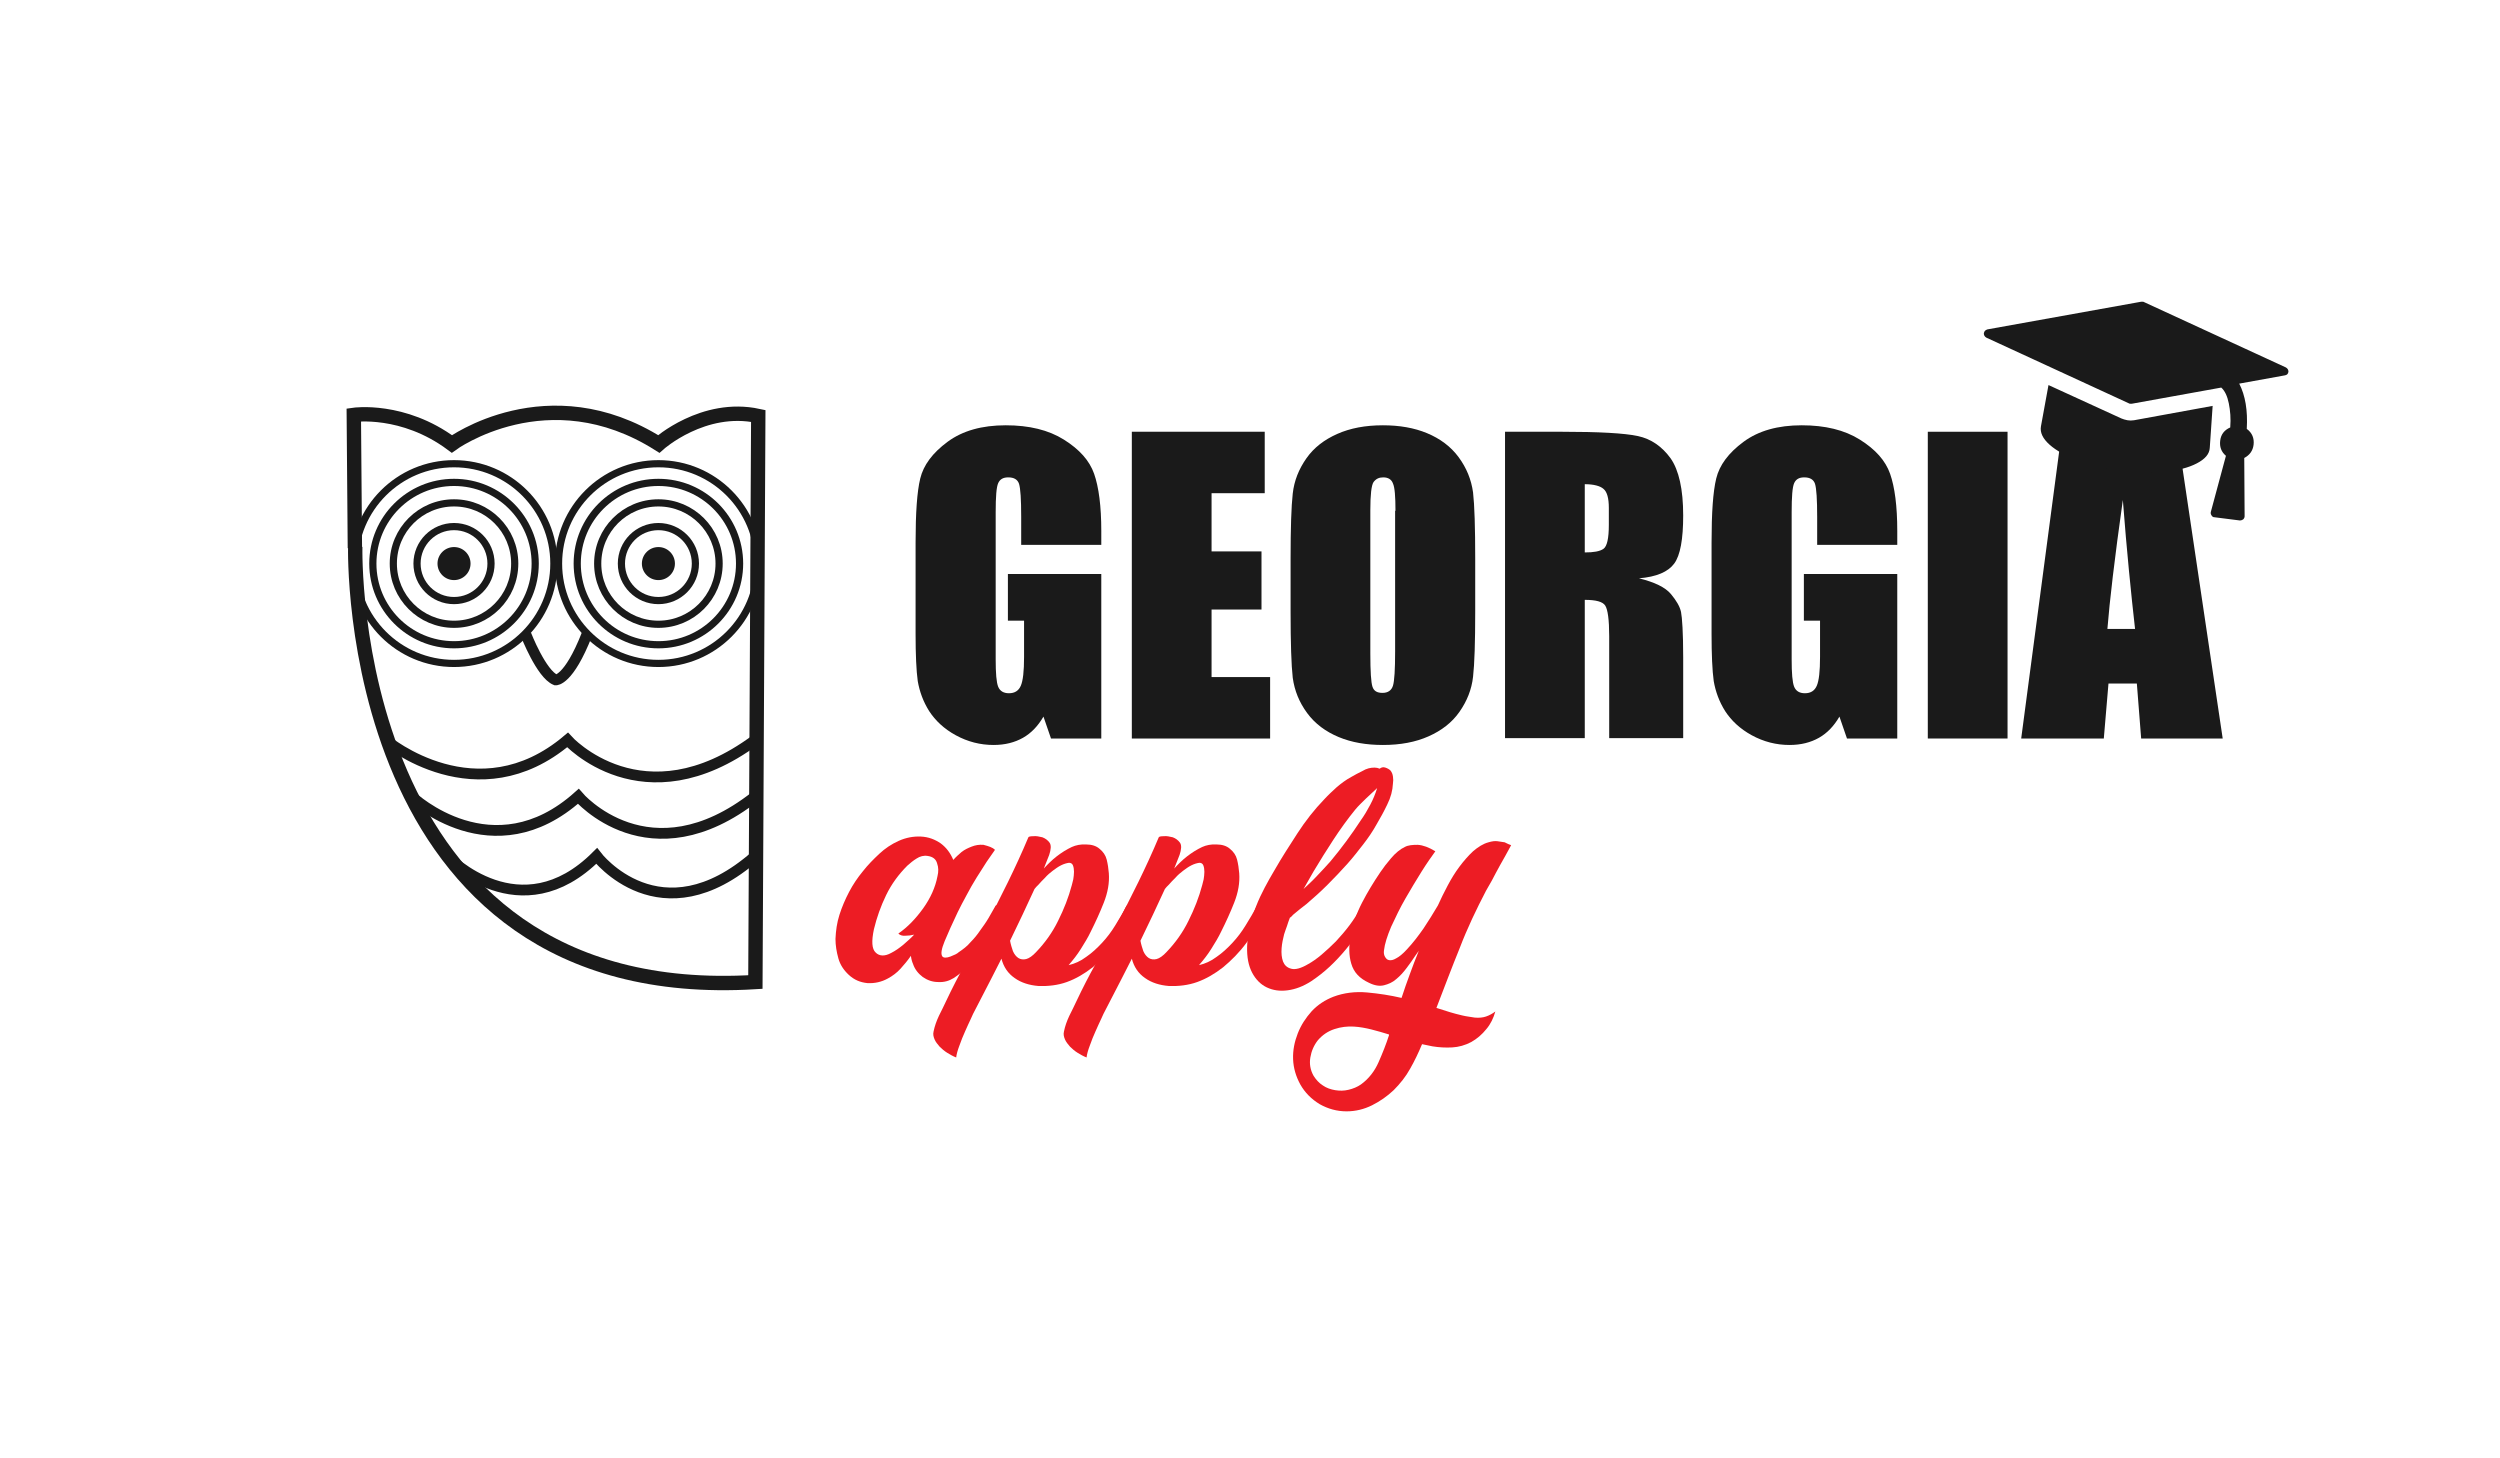 <?xml version="1.0" encoding="utf-8"?>
<!-- Generator: Adobe Illustrator 21.0.2, SVG Export Plug-In . SVG Version: 6.00 Build 0)  -->
<svg version="1.1" id="Layer_1" xmlns="http://www.w3.org/2000/svg" xmlns:xlink="http://www.w3.org/1999/xlink" x="0px" y="0px"
	 viewBox="0 0 696 406" style="enable-background:new 0 0 696 406;" xml:space="preserve">
<style type="text/css">
	.st0{fill:#1A1A1A;}
	.st1{fill:url(#SVGID_1_);}
	.st2{fill:url(#SVGID_2_);}
	.st3{fill:url(#SVGID_3_);}
	.st4{fill:#29ABE2;stroke:#000000;stroke-width:3;stroke-miterlimit:10;}
	.st5{fill:none;stroke:#FFFFFF;stroke-width:3;stroke-miterlimit:10;}
	.st6{fill:#FFFFFF;}
	.st7{fill:none;stroke:#FFFFFF;stroke-width:10;stroke-miterlimit:10;}
	.st8{fill:none;stroke:#1A1A1A;stroke-width:5;stroke-miterlimit:10;}
	.st9{fill:none;stroke:#1A1A1A;stroke-width:10;stroke-miterlimit:10;}
	.st10{fill:#F9F9F9;}
	.st11{fill:none;stroke:#29ABE2;stroke-width:5;stroke-miterlimit:10;}
	.st12{fill:#29ABE2;}
	.st13{fill:none;stroke:#29ABE2;stroke-width:10;stroke-miterlimit:10;}
	.st14{fill:none;stroke:#1A1A1A;stroke-width:2;stroke-miterlimit:10;}
	.st15{fill:none;stroke:#1A1A1A;stroke-width:3;stroke-miterlimit:10;}
	.st16{fill:none;stroke:#1A1A1A;stroke-width:4;stroke-miterlimit:10;}
	.st17{fill:#ED1C24;}
	.st18{fill:none;stroke:#FFFFFF;stroke-width:2;stroke-miterlimit:10;}
	.st19{fill:none;stroke:#FFFFFF;stroke-width:4;stroke-miterlimit:10;}
</style>
<circle class="st14" cx="126.4" cy="156.9" r="10.3"/>
<circle class="st14" cx="126.4" cy="156.9" r="16.9"/>
<circle class="st14" cx="126.4" cy="156.9" r="22.6"/>
<circle class="st14" cx="126.4" cy="156.9" r="27.8"/>
<circle class="st14" cx="183.3" cy="156.9" r="10.3"/>
<circle class="st14" cx="183.3" cy="156.9" r="16.9"/>
<circle class="st14" cx="183.3" cy="156.9" r="22.6"/>
<circle class="st14" cx="183.3" cy="156.9" r="27.8"/>
<circle class="st0" cx="126.4" cy="156.9" r="4.6"/>
<circle class="st0" cx="183.3" cy="156.9" r="4.6"/>
<path class="st15" d="M107.5,206.1c0,0,25.3,21.2,50.5-0.1c0,0,20.9,23.2,52.3,0"/>
<path class="st15" d="M114.7,221.8c0,0,22.5,21.2,46.3-0.1c0,0,19.7,23.2,49.3,0"/>
<path class="st15" d="M124.5,238.4c0,0,20.3,21.2,41.6-0.1c0,0,17.7,23.2,44.2,0"/>
<path class="st15" d="M146.4,176.6c0,0,4.3,11.1,8.3,12.7c0,0,3.6,0.3,8.7-12.7"/>
<path class="st16" d="M98.8,152.6l-0.3-37.1c0,0,13.7-2,27.3,8.1c0,0,26.7-19.5,57.6,0c0,0,12.4-11.1,27.7-7.8l-0.8,157.6
	c-114.7,7-111.4-121.2-111.4-121.2"/>
<g>
	<path class="st0" d="M306.5,151.7h-22.2v-7.8c0-4.9-0.2-7.9-0.6-9.2c-0.4-1.2-1.4-1.8-3-1.8c-1.4,0-2.3,0.5-2.8,1.6
		c-0.5,1.1-0.7,3.8-0.7,8.1v41c0,3.8,0.2,6.4,0.7,7.6c0.5,1.2,1.5,1.8,3,1.8c1.6,0,2.7-0.7,3.3-2.1s0.9-4,0.9-8v-10.1h-4.5v-13h26
		v45.8h-14l-2.1-6.1c-1.5,2.6-3.4,4.6-5.7,5.9c-2.3,1.3-5,2-8.2,2c-3.7,0-7.2-0.9-10.5-2.7c-3.3-1.8-5.7-4.1-7.4-6.7
		c-1.7-2.7-2.7-5.5-3.2-8.4c-0.4-2.9-0.6-7.3-0.6-13.2V151c0-8.2,0.4-14.1,1.3-17.8c0.9-3.7,3.4-7.1,7.6-10.2
		c4.2-3.1,9.6-4.6,16.2-4.6c6.5,0,11.9,1.3,16.2,4c4.3,2.7,7.1,5.8,8.4,9.5c1.3,3.7,2,9,2,16V151.7z"/>
	<path class="st0" d="M315.1,120.2h37v17.1h-14.8v16.2h13.9v16.2h-13.9v18.8h16.3v17.1h-38.5V120.2z"/>
	<path class="st0" d="M410.7,170.2c0,8.6-0.2,14.7-0.6,18.2c-0.4,3.6-1.7,6.8-3.8,9.8c-2.1,3-5,5.2-8.6,6.8
		c-3.6,1.6-7.8,2.4-12.7,2.4c-4.6,0-8.7-0.7-12.3-2.2s-6.6-3.7-8.8-6.7c-2.2-3-3.5-6.2-4-9.8c-0.4-3.5-0.6-9.7-0.6-18.5v-14.6
		c0-8.6,0.2-14.7,0.6-18.2c0.4-3.6,1.7-6.8,3.8-9.8c2.1-3,5-5.2,8.6-6.8c3.6-1.6,7.8-2.4,12.7-2.4c4.6,0,8.7,0.7,12.3,2.2
		c3.6,1.5,6.6,3.7,8.8,6.7c2.2,3,3.5,6.2,4,9.8c0.4,3.5,0.6,9.7,0.6,18.5V170.2z M388.5,142.2c0-4-0.2-6.5-0.7-7.6
		c-0.4-1.1-1.3-1.7-2.7-1.7c-1.2,0-2,0.4-2.7,1.3c-0.6,0.9-0.9,3.5-0.9,7.9V182c0,5,0.2,8,0.6,9.2c0.4,1.2,1.3,1.7,2.8,1.7
		c1.5,0,2.5-0.7,2.9-2c0.4-1.3,0.6-4.5,0.6-9.5V142.2z"/>
	<path class="st0" d="M419,120.2h15.7c10.5,0,17.6,0.4,21.3,1.2c3.7,0.8,6.7,2.9,9.1,6.2c2.3,3.3,3.5,8.6,3.5,15.9
		c0,6.6-0.8,11.1-2.5,13.4c-1.7,2.3-4.9,3.7-9.8,4.1c4.4,1.1,7.3,2.5,8.9,4.4c1.5,1.8,2.5,3.5,2.8,5s0.6,5.7,0.6,12.6v22.5h-20.6
		v-28.4c0-4.6-0.4-7.4-1.1-8.5c-0.7-1.1-2.6-1.6-5.7-1.6v38.5H419V120.2z M441.2,134.8v19c2.5,0,4.2-0.3,5.2-1s1.5-2.9,1.5-6.7v-4.7
		c0-2.7-0.5-4.5-1.5-5.3C445.5,135.3,443.7,134.8,441.2,134.8z"/>
	<path class="st0" d="M528.1,151.7h-22.2v-7.8c0-4.9-0.2-7.9-0.6-9.2c-0.4-1.2-1.4-1.8-3-1.8c-1.4,0-2.3,0.5-2.8,1.6
		s-0.7,3.8-0.7,8.1v41c0,3.8,0.2,6.4,0.7,7.6s1.5,1.8,3,1.8c1.6,0,2.7-0.7,3.3-2.1s0.9-4,0.9-8v-10.1h-4.5v-13h26v45.8h-14l-2.1-6.1
		c-1.5,2.6-3.4,4.6-5.7,5.9s-5,2-8.2,2c-3.7,0-7.2-0.9-10.5-2.7s-5.7-4.1-7.4-6.7c-1.7-2.7-2.7-5.5-3.2-8.4
		c-0.4-2.9-0.6-7.3-0.6-13.2V151c0-8.2,0.4-14.1,1.3-17.8c0.9-3.7,3.4-7.1,7.6-10.2c4.2-3.1,9.6-4.6,16.2-4.6c6.5,0,11.9,1.3,16.2,4
		c4.3,2.7,7.1,5.8,8.4,9.5c1.3,3.7,2,9,2,16V151.7z"/>
	<path class="st0" d="M558.9,120.2v85.4h-22.2v-85.4H558.9z"/>
	<path class="st0" d="M606.1,120.2l12.7,85.4h-22.7l-1.2-15.3H587l-1.3,15.3h-23l11.3-85.4H606.1z M594.4,175.1
		c-1.1-9.7-2.3-21.6-3.4-35.9c-2.3,16.3-3.7,28.3-4.3,35.9H594.4z"/>
</g>
<g>
	<path class="st17" d="M277,236.6c-0.6,0.9-1.4,2-2.3,3.3c-0.9,1.4-1.8,2.8-2.8,4.4c-1,1.6-1.9,3.2-2.8,4.9
		c-0.9,1.7-1.8,3.3-2.5,4.8c-1.5,3.2-2.7,5.8-3.6,8c-0.9,2.2-1.1,3.5-0.7,4.2c0.2,0.3,0.5,0.4,0.9,0.4c0.4,0,0.9-0.1,1.4-0.3
		s1-0.4,1.4-0.6s0.7-0.4,0.9-0.6c1.2-0.8,2.4-1.7,3.3-2.8c1-1,1.9-2.1,2.7-3.3c0.8-1.1,1.6-2.2,2.3-3.4c0.7-1.2,1.4-2.4,2-3.5
		c0.7-0.2,1.3-0.2,1.7,0c0.5,0.2,0.8,0.6,1,1.4c-0.8,1.5-1.6,2.9-2.3,4.3c-0.7,1.4-1.6,2.8-2.6,4.2c-0.9,1.4-1.9,2.7-2.8,3.9
		c-1,1.2-2.1,2.4-3.2,3.6c-1.1,1.1-2.3,2-3.5,2.8c-1.3,0.8-2.7,1.2-4.3,1.1c-1.6,0-3-0.5-4.3-1.4c-1.2-0.9-2.2-2.1-2.7-3.6
		c-0.3-0.7-0.5-1.4-0.6-2.3c-0.9,1.3-1.9,2.5-2.9,3.6c-1,1.1-2.2,2-3.5,2.7c-1.8,1-3.7,1.4-5.7,1.3c-2-0.2-3.7-0.9-5.2-2.3
		c-1.4-1.3-2.4-2.8-2.9-4.6c-0.5-1.8-0.8-3.6-0.8-5.4c0.1-2.3,0.4-4.5,1.1-6.7c0.7-2.2,1.6-4.3,2.7-6.4s2.4-4,3.8-5.7
		c1.4-1.8,3-3.4,4.6-4.9c1.6-1.5,3.4-2.7,5.4-3.6c2-0.9,4.1-1.3,6.2-1.2c2.1,0.1,3.9,0.8,5.5,1.9c1.6,1.2,2.7,2.7,3.5,4.6
		c0.7-0.8,1.5-1.5,2.3-2.2c0.9-0.7,1.8-1.1,2.8-1.5c1-0.4,2.1-0.6,3.3-0.5C275.3,235.6,276.3,235.9,277,236.6z M250.1,259.9
		c2.6-1.8,4.8-4.1,6.9-7c2-2.8,3.4-5.8,4-9c0.3-1.2,0.3-2.4-0.1-3.5c-0.3-1.2-1.2-1.9-2.6-2.1c-1.1-0.2-2.2,0.1-3.1,0.7
		c-1,0.6-1.8,1.3-2.6,2c-2.4,2.4-4.4,5.1-5.9,8.2c-1.5,3.1-2.6,6.2-3.4,9.5c-0.7,3.3-0.6,5.5,0.5,6.5c1,1,2.5,1.1,4.3,0.1
		c1.2-0.6,2.3-1.4,3.4-2.3c1-0.9,2.1-1.8,3-2.8c-0.8,0.2-1.6,0.3-2.4,0.3C251.1,260.6,250.5,260.3,250.1,259.9z"/>
	<path class="st17" d="M313.6,252.2c0.8-0.3,1.4-0.3,1.9-0.2c0.5,0.2,0.7,0.7,0.8,1.5c-1.7,3.3-3.6,6.3-5.6,9
		c-2,2.7-4.2,4.9-6.5,6.8c-2.3,1.8-4.7,3.2-7.2,4.1c-2.5,0.9-5.2,1.2-7.9,1.1c-2.5-0.2-4.8-0.9-6.6-2.2c-1.9-1.3-3.1-3.1-3.7-5.4
		l-2.8,5.5l-4.7,9.1c-0.2,0.3-0.5,1-1,2.1c-0.5,1-1,2.2-1.6,3.5c-0.6,1.3-1.1,2.6-1.6,4c-0.5,1.3-0.8,2.4-0.9,3.3
		c-0.8-0.3-1.7-0.8-2.5-1.3c-0.8-0.5-1.5-1.1-2.1-1.7c-0.6-0.7-1.1-1.3-1.4-2c-0.3-0.7-0.5-1.4-0.3-2.2c0.3-1.5,0.8-2.9,1.5-4.4
		c0.7-1.4,1.4-2.8,2-4.1c1.7-3.6,3.5-7.1,5.4-10.5c1.9-3.5,3.8-6.9,5.6-10.5c2.2-4,4.2-8.1,6.2-12.1c2-4.1,3.9-8.2,5.7-12.5
		c0.1-0.2,0.6-0.3,1.4-0.3c0.8-0.1,1.6,0.1,2.5,0.3c0.8,0.3,1.5,0.8,2,1.5c0.5,0.7,0.4,1.9-0.1,3.4l-1.5,3.8
		c1.1-1.2,2.3-2.4,3.6-3.4c1.3-1,2.7-1.9,4.2-2.6c1.1-0.5,2.5-0.8,4-0.7c1.5,0,2.8,0.4,3.7,1.2c1,0.8,1.7,1.8,2,3
		c0.3,1.2,0.5,2.5,0.6,3.8c0.2,2.7-0.3,5.4-1.4,8.2c-1.1,2.8-2.3,5.4-3.6,8c-0.8,1.7-1.8,3.3-2.8,4.9c-1,1.6-2.1,3-3.4,4.5
		c1.7-0.4,3.3-1.1,4.9-2.3c1.6-1.1,3-2.4,4.4-3.9c1.4-1.5,2.6-3.1,3.7-4.9C311.6,255.8,312.7,254,313.6,252.2z M281.2,261.9
		c0.2,1.1,0.5,2,0.8,2.9c0.4,0.9,0.9,1.5,1.5,1.9c0.6,0.4,1.4,0.5,2.2,0.3c0.8-0.2,1.8-0.9,2.8-2c2.4-2.5,4.5-5.4,6.1-8.7
		c1.6-3.2,2.9-6.5,3.8-9.9c0.1-0.3,0.2-0.9,0.4-1.6c0.1-0.7,0.2-1.4,0.2-2.1c0-0.7-0.1-1.3-0.3-1.8c-0.2-0.5-0.6-0.7-1.1-0.7
		c-0.7,0.1-1.4,0.3-2.2,0.7c-0.8,0.4-1.5,0.9-2.3,1.5c-0.8,0.6-1.5,1.2-2.2,2c-0.7,0.7-1.3,1.3-1.8,1.9c-0.2,0.2-0.4,0.4-0.6,0.6
		c-0.2,0.2-0.3,0.4-0.5,0.6l-3.3,7.1L281.2,261.9z"/>
	<path class="st17" d="M349.9,252.2c0.8-0.3,1.4-0.3,1.9-0.2c0.5,0.2,0.7,0.7,0.8,1.5c-1.7,3.3-3.6,6.3-5.6,9
		c-2,2.7-4.2,4.9-6.5,6.8c-2.3,1.8-4.7,3.2-7.2,4.1c-2.5,0.9-5.2,1.2-7.9,1.1c-2.5-0.2-4.8-0.9-6.6-2.2c-1.9-1.3-3.1-3.1-3.7-5.4
		l-2.8,5.5l-4.7,9.1c-0.2,0.3-0.5,1-1,2.1c-0.5,1-1,2.2-1.6,3.5c-0.6,1.3-1.1,2.6-1.6,4c-0.5,1.3-0.8,2.4-0.9,3.3
		c-0.8-0.3-1.7-0.8-2.5-1.3c-0.8-0.5-1.5-1.1-2.1-1.7c-0.6-0.7-1.1-1.3-1.4-2c-0.3-0.7-0.5-1.4-0.3-2.2c0.3-1.5,0.8-2.9,1.5-4.4
		c0.7-1.4,1.4-2.8,2-4.1c1.7-3.6,3.5-7.1,5.4-10.5c1.9-3.5,3.8-6.9,5.6-10.5c2.2-4,4.2-8.1,6.2-12.1c2-4.1,3.9-8.2,5.7-12.5
		c0.1-0.2,0.6-0.3,1.4-0.3c0.8-0.1,1.6,0.1,2.5,0.3c0.8,0.3,1.5,0.8,2,1.5c0.5,0.7,0.4,1.9-0.1,3.4l-1.5,3.8
		c1.1-1.2,2.3-2.4,3.6-3.4c1.3-1,2.7-1.9,4.2-2.6c1.1-0.5,2.5-0.8,4-0.7c1.5,0,2.8,0.4,3.7,1.2c1,0.8,1.7,1.8,2,3
		c0.3,1.2,0.5,2.5,0.6,3.8c0.2,2.7-0.3,5.4-1.4,8.2c-1.1,2.8-2.3,5.4-3.6,8c-0.8,1.7-1.8,3.3-2.8,4.9c-1,1.6-2.1,3-3.4,4.5
		c1.7-0.4,3.3-1.1,4.9-2.3c1.6-1.1,3-2.4,4.4-3.9c1.4-1.5,2.6-3.1,3.7-4.9C347.9,255.8,349,254,349.9,252.2z M317.5,261.9
		c0.2,1.1,0.5,2,0.8,2.9c0.4,0.9,0.9,1.5,1.5,1.9c0.6,0.4,1.4,0.5,2.2,0.3c0.8-0.2,1.8-0.9,2.8-2c2.4-2.5,4.5-5.4,6.1-8.7
		c1.6-3.2,2.9-6.5,3.8-9.9c0.1-0.3,0.2-0.9,0.4-1.6c0.1-0.7,0.2-1.4,0.2-2.1c0-0.7-0.1-1.3-0.3-1.8c-0.2-0.5-0.6-0.7-1.1-0.7
		c-0.7,0.1-1.4,0.3-2.2,0.7c-0.8,0.4-1.5,0.9-2.3,1.5c-0.8,0.6-1.5,1.2-2.2,2c-0.7,0.7-1.3,1.3-1.8,1.9c-0.2,0.2-0.4,0.4-0.6,0.6
		c-0.2,0.2-0.3,0.4-0.5,0.6l-3.3,7.1L317.5,261.9z"/>
	<path class="st17" d="M382.7,213.7c0.5,0,0.9,0.1,1.4,0.3c0.5-0.4,1-0.5,1.6-0.3c0.6,0.2,1.1,0.5,1.4,0.8c0.4,0.5,0.6,1,0.7,1.7
		c0.1,0.7,0.1,1.3,0,1.9c-0.1,2-0.6,3.9-1.6,5.9c-0.9,1.9-1.9,3.7-2.9,5.4c-1.1,2-2.4,3.9-3.8,5.7c-1.4,1.8-2.8,3.6-4.4,5.4
		c-1.8,2-3.6,3.9-5.5,5.8c-1.9,1.9-3.9,3.7-5.9,5.4c-0.6,0.5-1.2,0.9-1.8,1.4c-0.6,0.5-1.1,0.9-1.7,1.4c-0.2,0.1-0.3,0.3-0.5,0.5
		c-0.2,0.2-0.4,0.4-0.6,0.5c-0.3,0.8-0.6,1.6-0.8,2.3c-0.3,0.7-0.5,1.5-0.8,2.3c-0.3,1.2-0.6,2.5-0.7,3.9c-0.1,1.4,0,2.6,0.4,3.7
		c0.4,1,1.1,1.7,2.3,2c1.1,0.3,2.7-0.1,4.7-1.3c1.1-0.6,2.4-1.5,3.7-2.6c1.3-1.1,2.7-2.4,4-3.7c1.3-1.4,2.6-2.9,3.8-4.5
		c1.2-1.6,2.3-3.3,3.1-4.9c0.7-0.3,1.3-0.3,1.8-0.2c0.5,0.2,0.8,0.7,0.9,1.5c-0.8,1.6-1.8,3.3-3,5.1c-1.1,1.8-2.4,3.5-3.8,5.2
		c-1.4,1.7-2.9,3.3-4.5,4.8s-3.4,2.9-5.2,4.1c-2.2,1.4-4.3,2.2-6.5,2.5c-2.2,0.3-4.1,0-5.8-0.8c-1.7-0.8-3.1-2.2-4.1-4.1
		c-1-1.9-1.5-4.3-1.4-7.4c0.1-1.9,0.3-3.7,0.8-5.6c0.5-1.9,1-3.7,1.7-5.5c0.7-1.8,1.5-3.5,2.4-5.2c0.9-1.7,1.8-3.3,2.7-4.8
		c2-3.5,4.2-6.9,6.4-10.3c2.2-3.4,4.7-6.6,7.5-9.5c1.1-1.2,2.3-2.3,3.5-3.4c1.2-1,2.5-2,4-2.8c1-0.6,2-1.1,3-1.6
		C380.5,213.9,381.6,213.7,382.7,213.7z M362.9,247.5c1.3-1.2,2.6-2.4,3.8-3.7c1.2-1.3,2.5-2.6,3.7-4c1.5-1.8,3-3.7,4.4-5.6
		c1.4-1.9,2.8-3.9,4.1-5.9c1-1.4,1.8-2.8,2.6-4.3s1.4-3,1.9-4.6c-1,1-2.1,1.9-3.1,2.9c-1,1-2.1,2-3,3.1c-2.2,2.7-4.2,5.5-6.1,8.4
		c-1.9,2.9-3.7,5.8-5.5,8.8L362.9,247.5z"/>
	<path class="st17" d="M420.7,235.3c-1.1,2-2.1,3.9-3.1,5.6c-0.8,1.5-1.6,2.9-2.3,4.3c-0.8,1.4-1.3,2.3-1.6,2.8
		c-2.7,5.2-5.2,10.4-7.3,15.9c-2.2,5.4-4.3,11-6.5,16.7l3.8,1.2c1,0.3,2.1,0.6,3.4,0.9c1.2,0.3,2.4,0.4,3.5,0.6
		c1.2,0.1,2.2,0,3.1-0.3c0.9-0.3,1.8-0.8,2.6-1.4c-0.5,1.8-1.3,3.5-2.5,4.9c-1.2,1.5-2.6,2.7-4.2,3.6c-1.7,0.9-3.5,1.4-5.3,1.5
		c-1.8,0.1-3.7,0-5.5-0.3l-2.9-0.6c-1,2.4-2.1,4.7-3.3,6.8c-1.2,2.2-2.8,4.2-4.6,6c-1.8,1.7-3.8,3.1-6,4.2c-2.2,1.1-4.6,1.7-7.1,1.7
		c-2.7,0-5.2-0.7-7.5-2c-2.3-1.4-4.1-3.2-5.4-5.5c-1.2-2.2-1.9-4.5-2-7c-0.1-2.5,0.4-4.9,1.3-7.2c0.9-2.3,2.2-4.3,3.9-6.2
		c1.7-1.8,3.7-3.1,6-4c2.9-1.1,6.1-1.5,9.4-1.2c3.3,0.3,6.5,0.8,9.5,1.5h0.1c0.7-2.2,1.5-4.4,2.3-6.6c0.8-2.2,1.6-4.3,2.5-6.5
		l-1,1.4c-0.7,1.1-1.5,2.2-2.4,3.4c-0.9,1.2-1.8,2.2-2.9,3.1c-1,0.9-2.2,1.4-3.4,1.7c-1.2,0.3-2.6,0.1-4.2-0.7
		c-2.6-1.2-4.2-2.9-4.9-5.3c-0.7-2.3-0.7-4.9-0.2-7.8c0.6-3.2,1.7-6.3,3.2-9.2c1.5-2.9,3.2-5.7,5.1-8.5c0.8-1.2,1.8-2.5,3-3.9
		c1.2-1.4,2.5-2.5,3.8-3.1c0.9-0.5,2.1-0.6,3.6-0.6c1.5,0.1,3.1,0.7,4.9,1.8c-1,1.4-2.3,3.2-3.8,5.6c-1.5,2.4-3,4.9-4.5,7.5
		c-1.5,2.6-2.8,5.3-4,7.9c-1.1,2.6-1.8,4.8-2,6.6c-0.1,0.7,0,1.3,0.3,1.8c0.3,0.5,0.6,0.8,1.1,0.9c0.5,0.1,1.2,0,2-0.5
		c0.8-0.4,1.8-1.2,2.9-2.4c1.8-1.9,3.3-3.9,4.7-5.9c1.4-2.1,2.7-4.2,4-6.4c0.8-1.8,1.7-3.6,2.7-5.5c1-1.9,2.1-3.7,3.3-5.3
		c1.2-1.6,2.5-3.1,3.8-4.3c1.4-1.2,2.8-2.1,4.3-2.5c1-0.3,1.8-0.4,2.5-0.3c0.7,0.1,1.4,0.2,2,0.3
		C419.6,234.9,420.2,235.1,420.7,235.3z M378.9,301.9c2.2-1.6,3.8-3.7,4.9-6.2c1.1-2.5,2.1-5,2.9-7.5V288c-1.6-0.5-3.3-1-4.9-1.4
		c-1.6-0.4-3.2-0.7-4.9-0.8c-1.8-0.1-3.6,0.1-5.4,0.7c-1.8,0.6-3.3,1.6-4.6,3.1c-1.1,1.4-1.8,3-2.1,4.8c-0.3,1.8,0,3.5,0.9,5.1
		c0.7,1.1,1.5,2,2.6,2.7c1,0.7,2.2,1.1,3.4,1.3c1.2,0.2,2.5,0.2,3.7-0.1C376.7,303.1,377.9,302.6,378.9,301.9z"/>
</g>
<g>
	<path class="st0" d="M553.3,91.7l42.8-7.7c0.1,0,0.2,0,0.4,0c0.1,0,0.3,0,0.4,0.1l39.5,18.2c0.5,0.3,0.7,0.7,0.7,1.2
		c-0.1,0.6-0.4,0.9-1,1l-12.7,2.3c1.7,3.3,2.4,7.5,2.1,12.6c1.5,1.1,2.1,2.6,1.9,4.4c-0.2,1.7-1.1,2.9-2.6,3.7l0.1,16.2
		c0,0.3-0.1,0.6-0.4,0.9c-0.3,0.2-0.6,0.3-0.9,0.3l-7.1-0.9c-0.4,0-0.6-0.2-0.8-0.5c-0.2-0.3-0.3-0.6-0.2-1l4.2-15.6
		c-1.3-1.1-1.8-2.5-1.6-4.2c0.2-1.8,1.2-3,2.8-3.7c0.2-2.5,0-4.7-0.4-6.7c-0.4-2-1.1-3.5-2.1-4.4l-24.9,4.5c-0.1,0-0.2,0-0.4,0
		c-0.1,0-0.3,0-0.4-0.1L553,94c-0.5-0.3-0.7-0.7-0.7-1.2C552.4,92.2,552.7,91.9,553.3,91.7z M590.6,116.5c0.5,0.2,1.1,0.4,1.7,0.5
		c0.6,0.1,1.2,0.1,1.8,0l21.9-4l-0.8,11.7c-0.1,1.7-1.3,3.1-3.6,4.3c-2.3,1.2-5.3,2-9.1,2.3c-3.8,0.4-7.8,0.3-12-0.2
		c-4.3-0.5-8.2-1.5-11.7-2.8c-3.5-1.3-6.3-2.8-8.2-4.5c-1.9-1.7-2.7-3.4-2.4-5.1l2.1-11.5L590.6,116.5z"/>
</g>
</svg>
